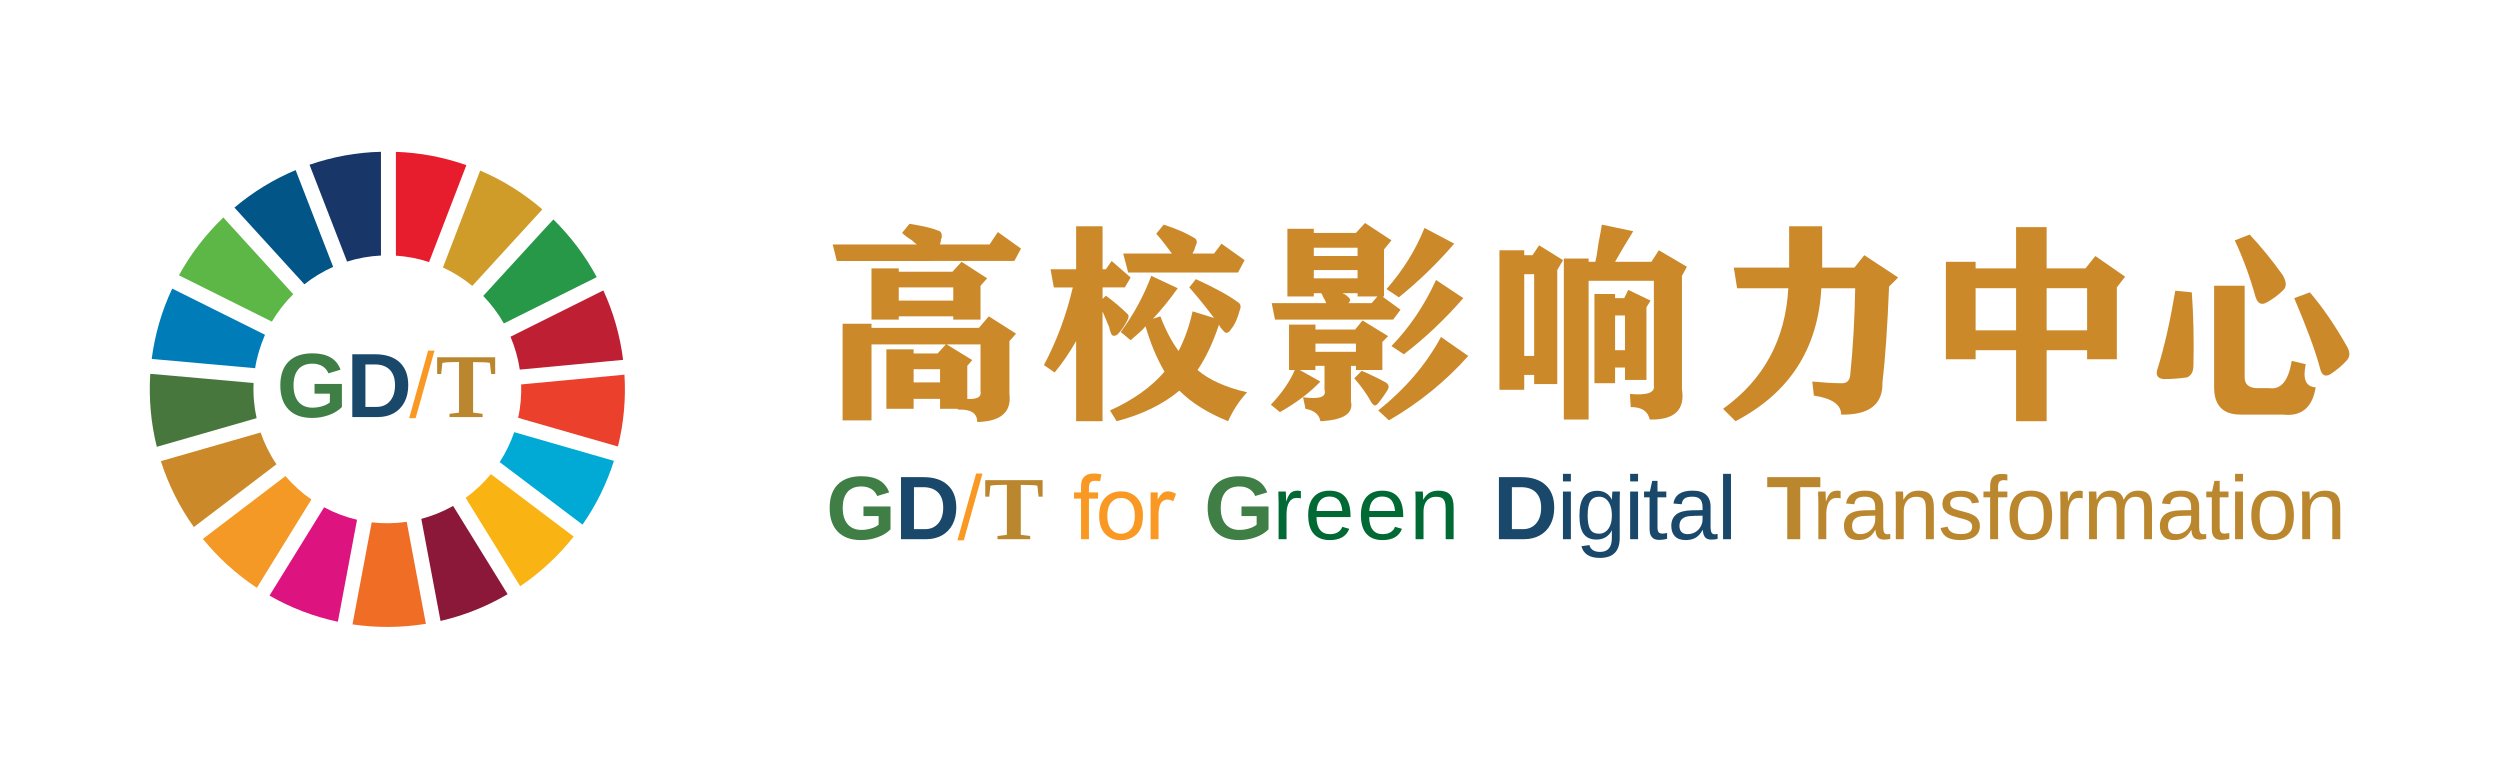 <?xml version="1.0" encoding="UTF-8" standalone="no"?>
<!-- Created with Inkscape (http://www.inkscape.org/) -->

<svg
   width="658.968mm"
   height="205.001mm"
   viewBox="0 0 658.968 205.001"
   version="1.1"
   id="svg5"
   inkscape:version="1.1.1 (3bf5ae0d25, 2021-09-20)"
   sodipodi:docname="NFU_GDT_long_GDT_only.svg"
   inkscape:export-filename="X:\(GDT)\NFU_GDT_long_together.png"
   inkscape:export-xdpi="300"
   inkscape:export-ydpi="300"
   xmlns:inkscape="http://www.inkscape.org/namespaces/inkscape"
   xmlns:sodipodi="http://sodipodi.sourceforge.net/DTD/sodipodi-0.dtd"
   xmlns="http://www.w3.org/2000/svg"
   xmlns:svg="http://www.w3.org/2000/svg">
  <sodipodi:namedview
     id="namedview7"
     pagecolor="#ffffff"
     bordercolor="#666666"
     borderopacity="1.0"
     inkscape:pageshadow="2"
     inkscape:pageopacity="1"
     inkscape:pagecheckerboard="0"
     inkscape:document-units="mm"
     showgrid="false"
     inkscape:zoom="0.13716686"
     inkscape:cx="2624.5407"
     inkscape:cy="860.2661"
     inkscape:window-width="1920"
     inkscape:window-height="1057"
     inkscape:window-x="-8"
     inkscape:window-y="455"
     inkscape:window-maximized="1"
     inkscape:current-layer="g313"
     fit-margin-top="40"
     fit-margin-left="40"
     fit-margin-right="40"
     fit-margin-bottom="40" />
  <defs
     id="defs2" />
  <g
     inkscape:label="Layer 1"
     inkscape:groupmode="layer"
     id="layer1"
     transform="translate(498.079,-37.758)">
    <g
       id="g313"
       transform="matrix(0.265,0,0,0.265,-116.337,87.96)">
      <g
         id="g162"
         transform="matrix(1.402,0,0,1.402,-1357.934,-97.36)">
        <path
           class="st10"
           d="m 586.34,93.11 c 9.76,1.57 16.41,3.13 19.92,4.69 2.34,0.39 3.31,2.15 2.93,5.27 -0.39,0.39 -0.59,1.17 -0.59,2.34 -0.39,1.17 -0.59,1.96 -0.59,2.34 h 35.16 l 5.86,-8.79 16.41,11.72 -4.69,8.79 H 534.77 l -2.93,-11.72 h 59.77 c -0.79,-0.38 -1.96,-1.36 -3.52,-2.93 -3.13,-1.95 -5.47,-3.71 -7.03,-5.27 z m -16.41,89.06 h 19.34 v 2.93 h 16.99 l 5.86,-6.45 h -52.73 v 53.91 h -20.51 v -68.55 h 20.51 v 2.93 h 76.17 l 7.03,-8.2 19.34,12.3 -4.69,5.27 v 37.5 c 1.56,12.89 -6.06,19.53 -22.85,19.92 0,-6.25 -4.5,-9.18 -13.48,-8.79 l -0.59,-0.59 h -12.3 v -7.03 h -18.75 v 7.03 h -19.34 z m -10.55,-57.42 h 19.34 v 2.34 h 38.09 l 6.45,-7.03 18.16,11.72 -4.69,5.27 v 24.02 h -19.34 v -2.34 h -38.67 v 2.34 h -19.34 z m 19.34,13.48 v 9.38 h 38.67 v -9.38 z m 10.55,58.01 v 9.38 h 18.75 v -9.38 z m 38.08,21.09 c 7.03,0.38 10.15,-1.36 9.38,-5.27 v -33.4 H 612.7 l 18.16,11.13 -3.52,4.1 v 23.44 z"
           id="path148" />
        <path
           class="st10"
           d="m 686.4,125.34 h 18.16 V 94.87 h 18.75 v 30.47 h 2.34 l 4.1,-5.86 13.48,11.72 -4.1,7.03 h -15.82 v 8.2 l 2.34,-2.34 c 5.86,4.3 10.93,8.6 15.23,12.89 1.17,0.79 1.17,2.34 0,4.69 -1.96,3.91 -4.3,7.23 -7.03,9.96 -2.34,1.57 -3.91,1.17 -4.69,-1.17 -0.39,-0.78 -0.79,-2.14 -1.17,-4.1 -0.79,-1.95 -2.34,-5.66 -4.69,-11.13 v 77.93 h -18.75 v -56.84 c -4.69,8.2 -9.77,15.63 -15.23,22.27 l -7.62,-5.27 c 8.98,-16.79 15.82,-35.16 20.51,-55.08 h -13.48 z m 49.81,44.53 c 8.98,-12.1 16.21,-25.39 21.68,-39.84 l 18.75,8.79 c -5.86,8.2 -11.72,15.44 -17.58,21.68 l 5.27,-1.76 c 3.52,9.38 7.81,17.58 12.89,24.61 4.29,-8.2 7.62,-17.58 9.96,-28.13 l 15.23,4.69 c -5.86,-7.81 -11.72,-15.03 -17.58,-21.68 l 4.69,-5.86 c 13.67,6.25 23.63,11.72 29.88,16.41 1.95,1.17 2.34,3.13 1.17,5.86 -1.57,5.86 -3.52,10.16 -5.86,12.89 -1.17,1.96 -2.34,2.93 -3.52,2.93 -0.79,0 -1.76,-0.78 -2.93,-2.34 -1.17,-1.17 -1.96,-2.34 -2.34,-3.52 -4.3,12.89 -9.38,23.64 -15.23,32.23 8.2,7.03 19.92,12.3 35.16,15.82 -5.47,5.86 -9.96,12.69 -13.48,20.51 -14.46,-5.86 -25.98,-13.09 -34.57,-21.68 -11.72,9.76 -26.57,16.99 -44.53,21.68 l -4.69,-7.62 c 16.41,-7.42 29.3,-16.6 38.67,-27.54 -5.47,-9.38 -9.96,-20.11 -13.48,-32.23 -1.17,1.57 -3.13,3.52 -5.86,5.86 -2.34,1.96 -3.91,3.32 -4.69,4.1 z m 1.75,-55.66 h 34.57 c -4.3,-5.86 -8.01,-10.55 -11.13,-14.06 l 5.27,-6.45 c 8.59,2.74 15.82,5.86 21.68,9.38 1.95,1.17 2.34,2.93 1.17,5.27 -0.39,0.79 -0.79,1.96 -1.17,3.52 -0.79,1.17 -1.17,1.96 -1.17,2.34 h 15.23 l 5.27,-7.03 16.41,11.72 -4.69,8.79 h -77.93 z"
           id="path150" />
        <path
           class="st10"
           d="m 842.71,221.43 c 7.81,-8.2 13.48,-16.41 16.99,-24.61 h -4.1 V 164.6 h 18.75 v 3.52 h 28.13 l 5.27,-6.45 18.16,11.13 -4.1,4.1 v 19.92 h -18.75 v -2.93 h -3.52 v 25.2 c 1.95,8.59 -5.27,13.28 -21.68,14.06 -0.79,-4.69 -4.3,-7.62 -10.55,-8.79 l -1.76,-8.2 c 11.72,1.56 16.79,-0.19 15.23,-5.27 V 193.9 h -6.45 v 2.93 H 863.2 l 14.65,8.2 c -7.42,7.82 -16.99,15.03 -28.71,21.68 z m 0.59,-72.07 h 38.67 c -0.39,-1.17 -1.17,-2.73 -2.34,-4.69 -0.39,-1.17 -0.79,-1.95 -1.17,-2.34 h -5.27 v 2.34 H 854.44 V 96.63 h 18.75 v 2.93 h 29.88 l 6.45,-7.03 18.75,12.3 -5.27,6.45 v 33.4 h -1.17 l 12.89,9.38 -5.27,7.03 h -83.79 z m 29.88,-39.26 v 5.86 h 31.05 v -5.86 z m 0,15.82 v 5.86 h 31.05 v -5.86 z m 1.17,52.15 v 5.86 h 28.71 v -5.86 z m 23.44,-28.71 h 16.41 l 4.1,-4.69 h -14.06 v -2.34 h -10.55 c 0.38,0.39 0.78,0.59 1.17,0.59 0.78,0.39 1.76,1.17 2.93,2.34 1.56,1.17 1.56,2.54 0,4.1 z m 9.38,48.05 c 0.78,0.39 2.14,0.98 4.1,1.76 6.64,3.13 10.93,5.27 12.89,6.45 1.95,1.17 2.54,2.74 1.76,4.69 -1.57,2.74 -3.72,5.86 -6.45,9.38 -1.17,1.56 -2.15,2.34 -2.93,2.34 -1.17,-0.39 -2.15,-1.37 -2.93,-2.93 -2.74,-5.07 -6.65,-10.55 -11.72,-16.41 z m 11.72,28.12 c 19.13,-15.23 33.98,-32.61 44.53,-52.15 l 19.34,13.48 c -16.02,17.97 -34.77,33.2 -56.25,45.7 z m 5.86,-86.13 c 11.72,-13.28 20.7,-27.73 26.95,-43.36 l 21.09,11.13 c -11.72,13.68 -24.81,26.37 -39.26,38.09 z m 3.51,40.43 c 12.89,-13.28 23.44,-28.9 31.64,-46.88 l 19.34,12.89 c -13.28,15.23 -27.35,28.52 -42.19,39.84 z"
           id="path152" />
        <path
           class="st10"
           d="m 1004.89,111.86 h 17.58 v 3.52 h 5.86 l 4.69,-7.03 16.99,10.55 -4.1,7.03 v 80.86 h -16.41 v -6.45 h -7.03 v 10.55 h -17.58 z m 17.58,16.99 v 58.01 h 7.03 v -58.01 z m 28.12,-11.13 h 17.58 v 2.34 h 4.69 c 0.78,-2.73 1.56,-7.22 2.34,-13.48 1.17,-5.86 1.95,-10.15 2.34,-12.89 l 22.27,4.69 c -5.08,8.2 -9.38,15.44 -12.89,21.68 h 25.78 l 5.27,-8.2 19.92,11.72 -3.52,6.45 v 80.27 c 2.34,14.84 -5.27,22.06 -22.85,21.68 -1.17,-5.47 -5.08,-8.4 -11.72,-8.79 -0.79,0 -1.37,0 -1.76,0 l -0.59,-9.38 c 12.5,1.17 18.16,-0.97 16.99,-6.45 v -73.83 h -46.29 v 98.44 h -17.58 V 117.72 Z m 21.68,25.2 h 14.65 v 2.93 h 6.45 l 2.93,-5.86 15.82,7.62 -2.93,4.69 v 51.56 h -15.23 v -8.79 h -7.03 v 11.13 h -14.65 v -63.28 z m 14.65,15.23 v 24.61 h 7.03 v -24.61 z"
           id="path154" />
        <path
           class="st10"
           d="m 1210.42,94.87 h 23.44 v 25.78 3.52 h 22.85 l 7.03,-8.79 24.02,15.82 -6.45,6.45 c -1.17,28.91 -2.74,51.56 -4.69,67.97 0.38,15.62 -9.38,23.24 -29.3,22.85 0,-7.03 -6.45,-11.53 -19.34,-13.48 l -1.17,-9.96 c 8.59,0.79 15.23,1.17 19.92,1.17 4.29,0.39 6.64,-1.56 7.03,-5.86 1.95,-19.13 3.12,-39.64 3.52,-61.52 h -24.02 c -2.34,42.97 -22.66,74.41 -60.94,94.34 l -8.79,-8.79 c 28.9,-20.7 44.33,-49.22 46.29,-85.55 h -36.33 l -2.34,-14.65 h 39.26 v -3.52 -25.78 z"
           id="path156" />
        <path
           class="st10"
           d="m 1321.62,120.06 h 21.09 v 4.69 h 28.71 v -29.3 h 21.68 v 29.3 h 27.54 l 7.03,-8.79 21.09,14.65 -5.86,7.62 v 50.98 h -21.09 v -6.45 h -28.71 v 50.39 h -21.68 v -50.39 h -28.71 v 6.45 h -21.09 z m 21.09,18.75 v 29.88 h 28.71 v -29.88 z m 50.39,0 v 29.88 h 28.71 v -29.88 z"
           id="path158" />
        <path
           class="st10"
           d="m 1496.1,141.74 c 1.17,16.41 1.56,33.6 1.17,51.56 0,4.69 -1.57,7.62 -4.69,8.79 -5.47,0.79 -10.94,1.17 -16.41,1.17 -4.69,-0.38 -6.06,-3.12 -4.1,-8.2 4.69,-15.23 8.79,-33.4 12.3,-54.49 z m 45.7,67.97 h 9.38 c 8.2,1.17 13.48,-5.27 15.82,-19.34 l 9.96,2.34 c -2.34,10.55 0,16.02 7.03,16.41 -2.34,14.45 -10.16,20.89 -23.44,19.34 h -29.88 c -12.51,0 -18.75,-6.45 -18.75,-19.34 v -72.07 h 21.68 v 65.04 c 0,4.69 2.72,7.24 8.2,7.62 z m -4.69,-108.98 c 7.81,8.2 15.62,17.78 23.44,28.71 2.73,4.69 2.93,8.2 0.59,10.55 -3.52,3.52 -7.42,6.45 -11.72,8.79 -3.91,2.34 -6.65,0.98 -8.2,-4.1 -3.91,-14.06 -8.79,-27.34 -14.65,-39.84 z m 42.77,41.01 c 8.98,10.55 17.58,23.05 25.78,37.5 2.73,4.3 2.93,7.82 0.59,10.55 -3.13,3.52 -7.03,6.84 -11.72,9.96 -3.91,2.34 -6.45,0.79 -7.62,-4.69 -3.13,-11.72 -9.18,-28.13 -18.16,-49.22 z"
           id="path160" />
      </g>
      <g
         id="g230"
         transform="matrix(1.402,0,0,1.402,-1357.934,-97.36)">
        <path
           class="st17"
           d="m 552.25,310.27 c 2.39,0 4.72,-0.35 6.97,-1.05 2.25,-0.7 3.99,-1.59 5.22,-2.67 v -6.09 h -10.75 v -6.81 h 19.18 v 16.19 c -2.33,2.4 -5.37,4.27 -9.11,5.63 -3.74,1.35 -7.66,2.03 -11.76,2.03 -7.17,0 -12.67,-1.98 -16.53,-5.95 -3.85,-3.97 -5.78,-9.6 -5.78,-16.89 0,-7.25 1.94,-12.81 5.81,-16.67 3.87,-3.86 9.45,-5.8 16.71,-5.8 10.33,0 16.9,3.82 19.71,11.47 l -8.5,2.56 c -0.92,-2.23 -2.35,-3.92 -4.31,-5.06 -1.96,-1.15 -4.26,-1.72 -6.9,-1.72 -4.33,0 -7.62,1.31 -9.87,3.94 -2.25,2.63 -3.37,6.39 -3.37,11.28 0,4.98 1.16,8.83 3.48,11.55 2.33,2.7 5.59,4.06 9.8,4.06 z"
           id="path164" />
        <path
           class="st18"
           d="m 619.54,294.52 c 0,4.54 -0.89,8.51 -2.67,11.89 -1.78,3.39 -4.3,5.97 -7.56,7.77 -3.26,1.79 -6.99,2.69 -11.2,2.69 H 580.3 v -44.03 h 15.93 c 7.42,0 13.15,1.87 17.21,5.61 4.07,3.74 6.1,9.09 6.1,16.07 z m -9.28,0 c 0,-4.73 -1.23,-8.34 -3.69,-10.83 -2.46,-2.49 -5.97,-3.73 -10.53,-3.73 h -6.53 v 29.78 h 7.81 c 3.96,0 7.1,-1.36 9.43,-4.09 2.34,-2.73 3.51,-6.44 3.51,-11.13 z"
           id="path166" />
        <path
           class="st19"
           d="m 620.34,317.65 13.28,-47.38 h 4.5 l -13.25,47.38 z"
           id="path168" />
        <path
           class="st20"
           d="m 648.76,316.87 v -2.28 l 6.65,-0.84 v -35.47 h -1.59 c -4.77,0 -8.12,0.21 -10.06,0.63 l -0.84,7.78 h -2.84 v -11.72 h 40.71 v 11.72 h -2.87 l -0.84,-7.78 c -1.73,-0.38 -5.14,-0.56 -10.25,-0.56 h -1.53 v 35.41 l 6.65,0.84 v 2.28 h -23.19 z"
           id="path170" />
        <path
           class="st19"
           d="m 708.04,316.87 v -28.81 h -4.97 v -4.38 h 4.97 v -3.53 c 0,-2.23 0.2,-3.89 0.59,-4.97 0.54,-1.46 1.49,-2.64 2.86,-3.55 1.36,-0.91 3.27,-1.36 5.73,-1.36 1.58,0 3.33,0.19 5.25,0.56 l -0.84,4.91 c -1.17,-0.21 -2.27,-0.31 -3.31,-0.31 -1.71,0 -2.92,0.36 -3.62,1.09 -0.71,0.73 -1.06,2.09 -1.06,4.09 v 3.06 h 6.47 v 4.38 h -6.47 v 28.81 h -5.6 z"
           id="path172" />
        <path
           class="st19"
           d="m 720.9,300.27 c 0,-6.15 1.71,-10.7 5.12,-13.66 2.85,-2.46 6.33,-3.69 10.43,-3.69 4.56,0 8.29,1.5 11.18,4.48 2.89,2.99 4.34,7.12 4.34,12.39 0,4.27 -0.64,7.63 -1.92,10.08 -1.28,2.45 -3.14,4.35 -5.59,5.7 -2.45,1.35 -5.12,2.03 -8.01,2.03 -4.64,0 -8.4,-1.49 -11.26,-4.47 -2.85,-2.96 -4.29,-7.25 -4.29,-12.86 z m 5.78,0 c 0,4.25 0.93,7.43 2.78,9.55 1.85,2.11 4.19,3.17 7,3.17 2.79,0 5.11,-1.06 6.97,-3.19 1.86,-2.13 2.78,-5.36 2.78,-9.72 0,-4.1 -0.93,-7.21 -2.8,-9.33 -1.86,-2.11 -4.18,-3.17 -6.95,-3.17 -2.81,0 -5.14,1.05 -7,3.16 -1.85,2.11 -2.78,5.28 -2.78,9.53 z"
           id="path174" />
        <path
           class="st19"
           d="m 757.39,316.87 v -33.19 h 5.06 v 5.03 c 1.29,-2.35 2.48,-3.91 3.58,-4.66 1.09,-0.75 2.3,-1.13 3.61,-1.13 1.9,0 3.82,0.6 5.78,1.81 l -1.94,5.22 c -1.37,-0.81 -2.75,-1.22 -4.12,-1.22 -1.23,0 -2.33,0.37 -3.31,1.11 -0.98,0.74 -1.68,1.77 -2.09,3.08 -0.63,2 -0.94,4.19 -0.94,6.56 v 17.38 h -5.63 z"
           id="path176" />
        <path
           class="st17"
           d="m 820.44,310.27 c 2.39,0 4.72,-0.35 6.97,-1.05 2.25,-0.7 3.99,-1.59 5.22,-2.67 v -6.09 h -10.75 v -6.81 h 19.18 v 16.19 c -2.33,2.4 -5.37,4.27 -9.11,5.63 -3.74,1.35 -7.66,2.03 -11.76,2.03 -7.17,0 -12.67,-1.98 -16.53,-5.95 -3.85,-3.97 -5.78,-9.6 -5.78,-16.89 0,-7.25 1.94,-12.81 5.81,-16.67 3.87,-3.86 9.45,-5.8 16.71,-5.8 10.33,0 16.9,3.82 19.71,11.47 l -8.5,2.56 c -0.92,-2.23 -2.35,-3.92 -4.31,-5.06 -1.96,-1.15 -4.26,-1.72 -6.9,-1.72 -4.33,0 -7.62,1.31 -9.87,3.94 -2.25,2.63 -3.37,6.39 -3.37,11.28 0,4.98 1.16,8.83 3.48,11.55 2.33,2.7 5.6,4.06 9.8,4.06 z"
           id="path178" />
        <path
           class="st21"
           d="m 848.21,316.87 v -25.94 c 0,-2.38 -0.06,-5 -0.19,-7.88 h 5.31 c 0.17,3.83 0.25,6.14 0.25,6.91 h 0.13 c 0.9,-2.9 1.93,-4.88 3.09,-5.94 1.17,-1.06 2.81,-1.59 4.94,-1.59 0.75,0 1.51,0.1 2.28,0.31 v 5.16 c -0.75,-0.21 -1.75,-0.31 -3,-0.31 -2.33,0 -4.12,1.01 -5.34,3.02 -1.23,2.01 -1.84,4.89 -1.84,8.64 v 17.63 h -5.63 z"
           id="path180" />
        <path
           class="st21"
           d="m 875.1,301.15 c 0,3.88 0.8,6.86 2.41,8.97 1.6,2.1 3.95,3.16 7.03,3.16 2.44,0 4.39,-0.49 5.86,-1.47 1.47,-0.98 2.46,-2.22 2.98,-3.72 l 4.94,1.41 c -2.02,5.33 -6.62,8 -13.78,8 -5,0 -8.81,-1.49 -11.42,-4.47 -2.62,-2.98 -3.92,-7.41 -3.92,-13.28 0,-5.58 1.31,-9.86 3.92,-12.84 2.61,-2.98 6.35,-4.47 11.2,-4.47 9.94,0 14.91,5.99 14.91,17.97 v 0.75 H 875.1 Z m 18.31,-4.31 c -0.31,-3.56 -1.22,-6.16 -2.72,-7.8 -1.5,-1.64 -3.66,-2.45 -6.47,-2.45 -2.73,0 -4.89,0.91 -6.48,2.73 -1.59,1.82 -2.45,4.33 -2.58,7.52 z"
           id="path182" />
        <path
           class="st21"
           d="m 912.5,301.15 c 0,3.88 0.8,6.86 2.41,8.97 1.6,2.1 3.95,3.16 7.03,3.16 2.44,0 4.39,-0.49 5.86,-1.47 1.47,-0.98 2.46,-2.22 2.98,-3.72 l 4.94,1.41 c -2.02,5.33 -6.62,8 -13.78,8 -5,0 -8.81,-1.49 -11.42,-4.47 -2.62,-2.98 -3.92,-7.41 -3.92,-13.28 0,-5.58 1.31,-9.86 3.92,-12.84 2.61,-2.98 6.35,-4.47 11.2,-4.47 9.94,0 14.91,5.99 14.91,17.97 v 0.75 H 912.5 Z m 18.31,-4.31 c -0.31,-3.56 -1.22,-6.16 -2.72,-7.8 -1.5,-1.64 -3.66,-2.45 -6.47,-2.45 -2.73,0 -4.89,0.91 -6.48,2.73 -1.59,1.82 -2.45,4.33 -2.58,7.52 z"
           id="path184" />
        <path
           class="st21"
           d="m 966.74,316.87 v -21.44 c 0,-2.23 -0.22,-3.96 -0.66,-5.19 -0.44,-1.23 -1.14,-2.11 -2.09,-2.66 -0.96,-0.54 -2.37,-0.81 -4.22,-0.81 -2.71,0 -4.84,0.93 -6.41,2.78 -1.56,1.85 -2.34,4.43 -2.34,7.72 v 19.59 h -5.63 v -26.59 c 0,-3.94 -0.06,-6.34 -0.19,-7.22 h 5.31 c 0.02,0.1 0.04,0.39 0.06,0.84 0.02,0.46 0.05,0.98 0.08,1.58 0.03,0.6 0.07,1.71 0.11,3.36 h 0.09 c 1.29,-2.33 2.79,-3.98 4.48,-4.95 1.7,-0.97 3.81,-1.45 6.33,-1.45 3.71,0 6.42,0.92 8.14,2.77 1.72,1.85 2.58,4.89 2.58,9.14 v 22.53 z"
           id="path186" />
        <path
           class="st18"
           d="m 1043.75,294.52 c 0,4.54 -0.89,8.51 -2.67,11.89 -1.78,3.39 -4.3,5.97 -7.56,7.77 -3.26,1.79 -6.99,2.69 -11.2,2.69 h -17.81 v -44.03 h 15.93 c 7.42,0 13.15,1.87 17.21,5.61 4.06,3.74 6.1,9.09 6.1,16.07 z m -9.28,0 c 0,-4.73 -1.23,-8.34 -3.69,-10.83 -2.46,-2.49 -5.97,-3.73 -10.53,-3.73 h -6.53 v 29.78 h 7.81 c 3.96,0 7.1,-1.36 9.43,-4.09 2.34,-2.73 3.51,-6.44 3.51,-11.13 z"
           id="path188" />
        <path
           class="st18"
           d="m 1049.94,275.87 v -5.38 h 5.62 v 5.38 z m 0,41 v -33.81 h 5.62 v 33.81 z"
           id="path190" />
        <path
           class="st18"
           d="m 1076.09,330.15 c -3.69,0 -6.62,-0.72 -8.81,-2.17 -2.19,-1.45 -3.59,-3.51 -4.22,-6.17 l 5.65,-0.81 c 0.38,1.56 1.2,2.77 2.48,3.61 1.28,0.84 2.96,1.27 5.04,1.27 5.6,0 8.4,-3.28 8.4,-9.84 v -5.44 h -0.06 c -1.06,2.17 -2.52,3.8 -4.37,4.89 -1.85,1.09 -4.02,1.64 -6.5,1.64 -4.14,0 -7.19,-1.38 -9.14,-4.13 -1.95,-2.75 -2.92,-7.07 -2.92,-12.97 0,-5.98 1.05,-10.39 3.14,-13.23 2.09,-2.84 5.27,-4.27 9.54,-4.27 2.39,0 4.47,0.55 6.23,1.64 1.76,1.09 3.12,2.65 4.08,4.67 h 0.06 c 0,-0.63 0.04,-1.71 0.13,-3.25 0.08,-1.54 0.17,-2.39 0.25,-2.53 h 5.34 c -0.13,1.13 -0.19,3.46 -0.19,7 v 25.84 c 0.02,9.5 -4.69,14.25 -14.13,14.25 z m 8.56,-30.19 c 0,-2.75 -0.38,-5.12 -1.13,-7.11 -0.75,-1.99 -1.81,-3.51 -3.17,-4.56 -1.36,-1.05 -2.91,-1.58 -4.64,-1.58 -2.87,0 -4.97,1.04 -6.28,3.13 -1.31,2.08 -1.97,5.46 -1.97,10.13 0,4.63 0.61,7.95 1.84,9.97 1.23,2.02 3.33,3.03 6.31,3.03 1.77,0 3.34,-0.52 4.72,-1.56 1.38,-1.04 2.44,-2.54 3.19,-4.48 0.76,-1.96 1.13,-4.28 1.13,-6.97 z"
           id="path192" />
        <path
           class="st18"
           d="m 1097.61,275.87 v -5.38 h 5.62 v 5.38 z m 0,41 v -33.81 h 5.62 v 33.81 z"
           id="path194" />
        <path
           class="st18"
           d="m 1123.84,316.62 c -1.85,0.5 -3.75,0.75 -5.69,0.75 -4.5,0 -6.75,-2.55 -6.75,-7.66 v -22.56 h -3.91 v -4.09 h 4.12 l 1.66,-7.56 h 3.75 v 7.56 h 6.25 v 4.09 h -6.25 v 21.34 c 0,1.63 0.27,2.77 0.8,3.42 0.53,0.65 1.45,0.98 2.76,0.98 0.75,0 1.83,-0.15 3.25,-0.44 v 4.17 z"
           id="path196" />
        <path
           class="st18"
           d="m 1137.02,317.49 c -3.39,0 -5.95,-0.9 -7.65,-2.69 -1.71,-1.79 -2.56,-4.25 -2.56,-7.38 0,-3.5 1.15,-6.19 3.45,-8.06 2.3,-1.87 6.01,-2.88 11.14,-3 l 7.59,-0.13 v -1.84 c 0,-2.75 -0.58,-4.72 -1.75,-5.91 -1.17,-1.19 -3,-1.78 -5.5,-1.78 -2.52,0 -4.35,0.43 -5.5,1.28 -1.15,0.85 -1.83,2.22 -2.06,4.09 l -5.87,-0.53 c 0.96,-6.08 5.48,-9.13 13.56,-9.13 4.25,0 7.45,0.97 9.59,2.92 2.15,1.95 3.22,4.77 3.22,8.45 v 14.56 c 0,1.67 0.22,2.92 0.66,3.77 0.44,0.85 1.27,1.27 2.5,1.27 0.54,0 1.16,-0.07 1.84,-0.22 v 3.5 c -1.42,0.33 -2.86,0.5 -4.34,0.5 -2.08,0 -3.6,-0.55 -4.54,-1.64 -0.95,-1.09 -1.48,-2.81 -1.61,-5.14 H 1149 c -1.44,2.58 -3.11,4.41 -5.01,5.48 -1.93,1.1 -4.25,1.63 -6.97,1.63 z m 1.28,-4.22 c 2.06,0 3.89,-0.47 5.5,-1.41 1.6,-0.94 2.87,-2.22 3.79,-3.86 0.93,-1.64 1.39,-3.32 1.39,-5.05 v -2.78 l -6.15,0.13 c -2.65,0.04 -4.65,0.31 -6.01,0.81 -1.36,0.5 -2.41,1.27 -3.14,2.31 -0.73,1.04 -1.09,2.41 -1.09,4.09 0,1.83 0.49,3.25 1.48,4.25 0.99,1 2.39,1.51 4.23,1.51 z"
           id="path198" />
        <path
           class="st18"
           d="m 1163.53,316.87 v -46.38 h 5.62 v 46.38 z"
           id="path200" />
        <path
           class="st20"
           d="m 1218.3,279.96 v 36.91 h -9.22 v -36.91 h -14.21 v -7.13 h 37.68 v 7.13 z"
           id="path202" />
        <path
           class="st20"
           d="m 1231.13,316.87 v -25.94 c 0,-2.38 -0.06,-5 -0.19,-7.88 h 5.31 c 0.17,3.83 0.25,6.14 0.25,6.91 h 0.13 c 0.9,-2.9 1.93,-4.88 3.09,-5.94 1.17,-1.06 2.81,-1.59 4.94,-1.59 0.75,0 1.51,0.1 2.28,0.31 v 5.16 c -0.75,-0.21 -1.75,-0.31 -3,-0.31 -2.33,0 -4.11,1.01 -5.34,3.02 -1.23,2.01 -1.84,4.89 -1.84,8.64 v 17.63 h -5.63 z"
           id="path204" />
        <path
           class="st20"
           d="m 1259.51,317.49 c -3.39,0 -5.95,-0.9 -7.65,-2.69 -1.71,-1.79 -2.56,-4.25 -2.56,-7.38 0,-3.5 1.15,-6.19 3.45,-8.06 2.3,-1.87 6.01,-2.88 11.14,-3 l 7.59,-0.13 v -1.84 c 0,-2.75 -0.58,-4.72 -1.75,-5.91 -1.17,-1.19 -3,-1.78 -5.5,-1.78 -2.52,0 -4.35,0.43 -5.5,1.28 -1.15,0.85 -1.83,2.22 -2.06,4.09 l -5.87,-0.53 c 0.96,-6.08 5.48,-9.13 13.56,-9.13 4.25,0 7.45,0.97 9.59,2.92 2.15,1.95 3.22,4.77 3.22,8.45 v 14.56 c 0,1.67 0.22,2.92 0.66,3.77 0.44,0.85 1.27,1.27 2.5,1.27 0.54,0 1.16,-0.07 1.84,-0.22 v 3.5 c -1.42,0.33 -2.86,0.5 -4.34,0.5 -2.08,0 -3.6,-0.55 -4.54,-1.64 -0.95,-1.09 -1.48,-2.81 -1.61,-5.14 h -0.19 c -1.44,2.58 -3.11,4.41 -5.01,5.48 -1.92,1.1 -4.24,1.63 -6.97,1.63 z m 1.28,-4.22 c 2.06,0 3.89,-0.47 5.5,-1.41 1.6,-0.94 2.87,-2.22 3.79,-3.86 0.93,-1.64 1.39,-3.32 1.39,-5.05 v -2.78 l -6.15,0.13 c -2.65,0.04 -4.65,0.31 -6.01,0.81 -1.36,0.5 -2.41,1.27 -3.14,2.31 -0.73,1.04 -1.09,2.41 -1.09,4.09 0,1.83 0.49,3.25 1.48,4.25 0.99,1 2.4,1.51 4.23,1.51 z"
           id="path206" />
        <path
           class="st20"
           d="m 1307.42,316.87 v -21.44 c 0,-2.23 -0.22,-3.96 -0.66,-5.19 -0.44,-1.23 -1.14,-2.11 -2.09,-2.66 -0.96,-0.54 -2.36,-0.81 -4.22,-0.81 -2.71,0 -4.84,0.93 -6.4,2.78 -1.56,1.85 -2.34,4.43 -2.34,7.72 v 19.59 h -5.62 v -26.59 c 0,-3.94 -0.06,-6.34 -0.19,-7.22 h 5.31 c 0.02,0.1 0.04,0.39 0.06,0.84 0.02,0.46 0.05,0.98 0.08,1.58 0.03,0.6 0.07,1.71 0.11,3.36 h 0.09 c 1.29,-2.33 2.79,-3.98 4.48,-4.95 1.7,-0.97 3.81,-1.45 6.33,-1.45 3.71,0 6.42,0.92 8.14,2.77 1.72,1.85 2.58,4.89 2.58,9.14 v 22.53 z"
           id="path208" />
        <path
           class="st20"
           d="m 1345.74,307.52 c 0,3.19 -1.2,5.65 -3.61,7.38 -2.41,1.73 -5.78,2.59 -10.11,2.59 -4.21,0 -7.45,-0.69 -9.73,-2.08 -2.28,-1.39 -3.76,-3.55 -4.45,-6.48 l 4.97,-0.97 c 0.48,1.81 1.47,3.14 2.97,3.98 1.5,0.84 3.58,1.27 6.25,1.27 2.85,0 4.94,-0.44 6.26,-1.31 1.32,-0.88 1.98,-2.19 1.98,-3.94 0,-1.33 -0.46,-2.42 -1.37,-3.25 -0.92,-0.83 -2.4,-1.52 -4.44,-2.06 l -4.03,-1.06 c -3.23,-0.83 -5.52,-1.65 -6.89,-2.45 -1.36,-0.8 -2.43,-1.78 -3.2,-2.92 -0.77,-1.15 -1.16,-2.55 -1.16,-4.22 0,-3.08 1.1,-5.43 3.3,-7.05 2.2,-1.61 5.4,-2.42 9.61,-2.42 3.73,0 6.69,0.66 8.89,1.97 2.2,1.31 3.59,3.42 4.17,6.31 l -5.06,0.63 c -0.31,-1.5 -1.15,-2.65 -2.51,-3.45 -1.36,-0.8 -3.19,-1.2 -5.48,-1.2 -2.54,0 -4.42,0.39 -5.62,1.16 -1.21,0.77 -1.81,1.94 -1.81,3.5 0,0.96 0.25,1.75 0.75,2.38 0.5,0.63 1.24,1.16 2.22,1.59 0.98,0.44 3.04,1.04 6.19,1.81 2.98,0.75 5.12,1.44 6.44,2.08 1.31,0.64 2.35,1.34 3.11,2.11 0.76,0.77 1.35,1.66 1.77,2.67 0.38,0.99 0.59,2.14 0.59,3.43 z"
           id="path210" />
        <path
           class="st20"
           d="m 1358.64,287.15 v 29.72 h -5.62 v -29.72 h -4.75 v -4.09 h 4.75 v -3.81 c 0,-3.08 0.68,-5.3 2.03,-6.66 1.35,-1.35 3.43,-2.03 6.22,-2.03 1.56,0 2.88,0.13 3.97,0.38 v 4.28 c -0.94,-0.17 -1.77,-0.25 -2.5,-0.25 -1.44,0 -2.48,0.36 -3.12,1.09 -0.65,0.73 -0.97,2.05 -0.97,3.97 v 3.03 h 6.59 v 4.09 z"
           id="path212" />
        <path
           class="st20"
           d="m 1396.98,299.93 c 0,5.92 -1.3,10.32 -3.91,13.22 -2.6,2.9 -6.38,4.34 -11.34,4.34 -4.94,0 -8.66,-1.5 -11.18,-4.52 -2.52,-3.01 -3.78,-7.36 -3.78,-13.05 0,-11.67 5.05,-17.5 15.15,-17.5 5.17,0 8.97,1.42 11.4,4.27 2.43,2.85 3.66,7.26 3.66,13.24 z m -5.9,0 c 0,-4.67 -0.69,-8.06 -2.08,-10.17 -1.39,-2.11 -3.71,-3.17 -6.98,-3.17 -3.29,0 -5.67,1.08 -7.14,3.23 -1.47,2.15 -2.2,5.53 -2.2,10.11 0,4.46 0.72,7.81 2.17,10.05 1.45,2.24 3.72,3.36 6.83,3.36 3.37,0 5.79,-1.08 7.23,-3.25 1.44,-2.17 2.17,-5.56 2.17,-10.16 z"
           id="path214" />
        <path
           class="st20"
           d="m 1402.88,316.87 v -25.94 c 0,-2.38 -0.06,-5 -0.19,-7.88 h 5.31 c 0.17,3.83 0.25,6.14 0.25,6.91 h 0.13 c 0.9,-2.9 1.93,-4.88 3.09,-5.94 1.17,-1.06 2.81,-1.59 4.94,-1.59 0.75,0 1.51,0.1 2.28,0.31 v 5.16 c -0.75,-0.21 -1.75,-0.31 -3,-0.31 -2.33,0 -4.11,1.01 -5.34,3.02 -1.23,2.01 -1.84,4.89 -1.84,8.64 v 17.63 h -5.63 z"
           id="path216" />
        <path
           class="st20"
           d="m 1442.75,316.87 v -21.44 c 0,-3.27 -0.45,-5.53 -1.34,-6.78 -0.9,-1.25 -2.51,-1.88 -4.84,-1.88 -2.4,0 -4.29,0.92 -5.69,2.75 -1.4,1.83 -2.09,4.42 -2.09,7.75 v 19.59 h -5.59 v -26.59 c 0,-3.94 -0.06,-6.34 -0.19,-7.22 h 5.31 c 0.02,0.1 0.04,0.39 0.06,0.84 0.02,0.46 0.05,0.98 0.08,1.58 0.03,0.6 0.07,1.71 0.11,3.36 h 0.09 c 1.21,-2.4 2.59,-4.06 4.16,-5 1.56,-0.94 3.47,-1.41 5.72,-1.41 2.56,0 4.59,0.51 6.08,1.53 1.49,1.02 2.53,2.65 3.11,4.88 h 0.09 c 1.17,-2.27 2.58,-3.91 4.23,-4.91 1.66,-1 3.66,-1.5 6.01,-1.5 3.42,0 5.9,0.93 7.45,2.78 1.55,1.85 2.33,4.9 2.33,9.13 v 22.53 h -5.56 v -21.44 c 0,-3.27 -0.45,-5.53 -1.34,-6.78 -0.89,-1.25 -2.51,-1.88 -4.84,-1.88 -2.46,0 -4.37,0.91 -5.73,2.73 -1.36,1.82 -2.05,4.41 -2.05,7.77 v 19.59 h -5.57 z"
           id="path218" />
        <path
           class="st20"
           d="m 1483.65,317.49 c -3.39,0 -5.95,-0.9 -7.65,-2.69 -1.71,-1.79 -2.56,-4.25 -2.56,-7.38 0,-3.5 1.15,-6.19 3.45,-8.06 2.3,-1.87 6.01,-2.88 11.14,-3 l 7.59,-0.13 v -1.84 c 0,-2.75 -0.58,-4.72 -1.75,-5.91 -1.17,-1.19 -3,-1.78 -5.5,-1.78 -2.52,0 -4.35,0.43 -5.5,1.28 -1.15,0.85 -1.83,2.22 -2.06,4.09 l -5.87,-0.53 c 0.96,-6.08 5.48,-9.13 13.56,-9.13 4.25,0 7.45,0.97 9.59,2.92 2.15,1.95 3.22,4.77 3.22,8.45 v 14.56 c 0,1.67 0.22,2.92 0.66,3.77 0.44,0.85 1.27,1.27 2.5,1.27 0.54,0 1.16,-0.07 1.84,-0.22 v 3.5 c -1.42,0.33 -2.86,0.5 -4.34,0.5 -2.08,0 -3.6,-0.55 -4.54,-1.64 -0.95,-1.09 -1.48,-2.81 -1.61,-5.14 h -0.19 c -1.44,2.58 -3.11,4.41 -5.01,5.48 -1.93,1.1 -4.24,1.63 -6.97,1.63 z m 1.28,-4.22 c 2.06,0 3.89,-0.47 5.5,-1.41 1.6,-0.94 2.87,-2.22 3.79,-3.86 0.93,-1.64 1.39,-3.32 1.39,-5.05 v -2.78 l -6.15,0.13 c -2.65,0.04 -4.65,0.31 -6.01,0.81 -1.36,0.5 -2.41,1.27 -3.14,2.31 -0.73,1.04 -1.09,2.41 -1.09,4.09 0,1.83 0.49,3.25 1.48,4.25 0.99,1 2.4,1.51 4.23,1.51 z"
           id="path220" />
        <path
           class="st20"
           d="m 1522.71,316.62 c -1.85,0.5 -3.75,0.75 -5.69,0.75 -4.5,0 -6.75,-2.55 -6.75,-7.66 v -22.56 h -3.91 v -4.09 h 4.12 l 1.66,-7.56 h 3.75 v 7.56 h 6.25 v 4.09 h -6.25 v 21.34 c 0,1.63 0.27,2.77 0.8,3.42 0.53,0.65 1.45,0.98 2.76,0.98 0.75,0 1.83,-0.15 3.25,-0.44 v 4.17 z"
           id="path222" />
        <path
           class="st20"
           d="m 1526.78,275.87 v -5.38 h 5.62 v 5.38 z m 0,41 v -33.81 h 5.62 v 33.81 z"
           id="path224" />
        <path
           class="st20"
           d="m 1568.52,299.93 c 0,5.92 -1.3,10.32 -3.91,13.22 -2.6,2.9 -6.38,4.34 -11.34,4.34 -4.94,0 -8.66,-1.5 -11.18,-4.52 -2.52,-3.01 -3.78,-7.36 -3.78,-13.05 0,-11.67 5.05,-17.5 15.15,-17.5 5.17,0 8.97,1.42 11.4,4.27 2.43,2.85 3.66,7.26 3.66,13.24 z m -5.9,0 c 0,-4.67 -0.69,-8.06 -2.08,-10.17 -1.39,-2.11 -3.71,-3.17 -6.98,-3.17 -3.29,0 -5.67,1.08 -7.14,3.23 -1.47,2.15 -2.2,5.53 -2.2,10.11 0,4.46 0.72,7.81 2.17,10.05 1.45,2.24 3.72,3.36 6.83,3.36 3.37,0 5.79,-1.08 7.23,-3.25 1.44,-2.17 2.17,-5.56 2.17,-10.16 z"
           id="path226" />
        <path
           class="st20"
           d="m 1595.76,316.87 v -21.44 c 0,-2.23 -0.22,-3.96 -0.66,-5.19 -0.44,-1.23 -1.14,-2.11 -2.09,-2.66 -0.96,-0.54 -2.36,-0.81 -4.22,-0.81 -2.71,0 -4.84,0.93 -6.4,2.78 -1.56,1.85 -2.34,4.43 -2.34,7.72 v 19.59 h -5.62 v -26.59 c 0,-3.94 -0.06,-6.34 -0.19,-7.22 h 5.31 c 0.02,0.1 0.04,0.39 0.06,0.84 0.02,0.46 0.05,0.98 0.08,1.58 0.03,0.6 0.07,1.71 0.11,3.36 h 0.09 c 1.29,-2.33 2.79,-3.98 4.48,-4.95 1.7,-0.97 3.81,-1.45 6.33,-1.45 3.71,0 6.42,0.92 8.14,2.77 1.72,1.85 2.58,4.89 2.58,9.14 v 22.53 z"
           id="path228" />
      </g>
      <g
         id="g394"
         transform="matrix(1.261,0,0,1.261,-1372.509,-91.762)">
        <g
           id="g5502"
           transform="matrix(0.353,0,0,0.353,-41.092,-106.783)">
          <path
             id="path5443"
             class="st0"
             d="m 655.24,451.23 c 51.31,-17.76 105.35,-27.78 159.62,-28.98 -0.01,77.27 0,154.55 0,231.82 -25.69,1.28 -51.2,5.76 -75.72,13.52 -28.02,-72.09 -55.93,-144.25 -83.9,-216.36 z" />
          <path
             id="path5445"
             class="st1"
             d="m 848.25,422.4 c 53.58,1.74 106.87,11.9 157.41,29.75 -27.78,72.18 -55.45,144.41 -83.36,216.54 -23.91,-7.98 -48.89,-12.72 -74.03,-14.36 -0.07,-77.31 -0.04,-154.61 -0.02,-231.93 z" />
          <path
             id="path5447"
             class="st2"
             d="m 487.43,546.93 c 41,-34.63 87.26,-63.03 136.76,-83.79 27.99,72.07 55.88,144.16 83.82,216.24 -22.92,10.27 -44.62,23.31 -64.27,38.96 C 591.56,661.28 539.52,604.09 487.43,546.93 Z" />
          <path
             id="path5449"
             class="st3"
             d="m 1036.62,464.26 c 50.43,21.4 97.41,50.85 138.9,86.62 -52.17,57.02 -104.4,114.01 -156.58,171.03 -20,-16.42 -42.07,-30.34 -65.61,-41.1 27.74,-72.2 55.52,-144.37 83.29,-216.55 z" />
          <path
             id="path5451"
             class="st4"
             d="m 363.44,698.26 c 26.2,-47.79 59.81,-91.49 99.19,-129.16 52.07,57.12 104.14,114.23 156.21,171.34 -18.53,18.22 -34.53,38.96 -47.73,61.32 -69.23,-34.48 -138.49,-68.91 -207.67,-103.5 z" />
          <path
             id="path5453"
             class="st5"
             d="m 1167.68,608.63 c 10.9,-11.69 21.37,-23.8 32.56,-35.21 38.27,37.95 71.33,81.29 96.76,128.88 -69.15,34.51 -138.35,68.95 -207.49,103.48 -12.71,-22.32 -28.29,-42.97 -46.15,-61.43 41.47,-45.24 82.88,-90.5 124.32,-135.72 z" />
          <path
             id="path5455"
             class="st6"
             d="m 348.37,727.95 c 69.14,34.35 138.13,68.98 207.33,103.18 -10.15,23.96 -18.07,48.95 -22.04,74.71 -77.03,-6.91 -154.07,-13.81 -231.12,-20.73 7.04,-54.34 22.48,-107.59 45.83,-157.16 z" />
          <path
             id="path5457"
             class="st7"
             d="m 1104.29,835.48 c 69.18,-34.45 138.34,-68.96 207.5,-103.45 22.59,49.02 37.48,101.56 44.14,155.14 -76.96,7.26 -153.9,14.54 -230.85,21.8 -3.76,-25.26 -10.82,-49.99 -20.79,-73.49 z" />
          <path
             id="path5459"
             class="st8"
             d="m 299.33,918.39 c 77.01,6.57 153.98,13.72 230.97,20.56 -1.31,26.32 1.05,52.79 6.69,78.53 -74.34,21.35 -148.69,42.67 -223.03,64.01 -13.25,-53.19 -18.07,-108.41 -14.63,-163.1 z" />
          <path
             id="path5461"
             class="st9"
             d="m 1128.11,942.1 c 76.96,-7.27 153.9,-14.54 230.85,-21.81 3.34,53.83 -1.54,108.18 -14.58,160.53 -64.78,-18.58 -129.54,-37.21 -194.3,-55.83 -9.57,-2.86 -19.3,-5.28 -28.76,-8.47 5.68,-24.35 7.52,-49.47 6.79,-74.42 z" />
          <path
             id="path5463"
             class="st10"
             d="m 323.09,1113.5 c 74.24,-21.38 148.54,-42.58 222.78,-64.01 8.72,25.06 20.59,49.01 35.45,71 -61.51,46.78 -123.04,93.55 -184.57,140.3 -32.04,-44.85 -57,-94.74 -73.66,-147.29 z" />
          <path
             id="path5465"
             class="st11"
             d="m 1080.11,1115.63 c 13.56,-20.82 24.45,-43.35 32.5,-66.86 74.27,21.4 148.57,42.64 222.83,64.13 -16.12,50.63 -39.75,98.91 -70.19,142.47 -61.68,-46.62 -123.46,-93.1 -185.14,-139.74 z" />
          <path
             id="path5467"
             class="st12"
             d="m 1004.09,1195.55 c 20.93,-15.19 39.93,-33.04 56.34,-53.04 61.75,46.43 123.35,93.05 185.08,139.52 -33.85,42.82 -74.3,80.46 -119.54,111.01 -40.6,-65.85 -81.31,-131.63 -121.88,-197.49 z" />
          <path
             id="path5469"
             class="st13"
             d="m 416.91,1287.23 c 61.5,-46.8 123.06,-93.52 184.56,-140.32 17.03,19.76 36.45,37.51 57.95,52.32 -40.52,65.83 -81.26,131.53 -121.89,197.32 -45.44,-30.02 -86.29,-67 -120.62,-109.32 z" />
          <path
             id="path5471"
             class="st14"
             d="m 904.97,1242.49 c 24.8,-6.56 48.77,-16.31 71.11,-28.93 40.66,65.69 81.2,131.46 121.78,197.2 -46.52,27.46 -97.26,47.72 -149.91,59.82 -14.36,-76.02 -28.66,-152.06 -42.98,-228.09 z" />
          <path
             id="path5473"
             class="st15"
             d="m 565.82,1413.96 c 40.67,-65.76 81.29,-131.56 121.97,-197.31 23.17,12.46 47.99,21.87 73.62,27.85 -14.24,75.97 -28.64,151.9 -42.84,227.89 -53.53,-11.42 -105.33,-31.1 -152.75,-58.43 z" />
          <path
             id="path5475"
             class="st16"
             d="m 751.25,1478.28 c 14.3,-76.03 28.63,-152.05 42.93,-228.09 25.97,3.12 52.32,2.66 78.2,-1.05 14.25,75.95 28.66,151.89 42.87,227.87 -54.17,8.85 -109.71,9.28 -164,1.27 z" />
        </g>
        <g
           id="g240">
          <path
             class="st17"
             d="m 192.54,244.1 c 2.69,0 5.31,-0.39 7.84,-1.18 2.53,-0.79 4.49,-1.79 5.87,-3.01 v -6.86 h -12.09 v -7.66 h 21.58 v 18.21 c -2.63,2.7 -6.04,4.8 -10.25,6.33 -4.21,1.52 -8.62,2.29 -13.23,2.29 -8.06,0 -14.26,-2.23 -18.59,-6.7 -4.33,-4.47 -6.5,-10.8 -6.5,-19 0,-8.16 2.18,-14.41 6.54,-18.76 4.36,-4.35 10.63,-6.52 18.8,-6.52 11.62,0 19.01,4.3 22.18,12.9 l -9.56,2.88 c -1.03,-2.51 -2.65,-4.41 -4.85,-5.7 -2.2,-1.29 -4.79,-1.93 -7.77,-1.93 -4.87,0 -8.58,1.48 -11.11,4.43 -2.53,2.95 -3.8,7.18 -3.8,12.69 0,5.6 1.31,9.93 3.92,12.99 2.61,3.06 6.29,4.6 11.02,4.6 z"
             id="path232" />
          <path
             class="st18"
             d="m 268.08,226.38 c 0,5.11 -1,9.57 -3,13.38 -2,3.81 -4.84,6.72 -8.5,8.74 -3.67,2.02 -7.87,3.02 -12.6,3.02 h -20.03 v -49.54 h 17.92 c 8.34,0 14.8,2.1 19.37,6.31 4.56,4.21 6.84,10.24 6.84,18.09 z m -10.44,0 c 0,-5.32 -1.38,-9.38 -4.15,-12.18 -2.76,-2.8 -6.71,-4.2 -11.84,-4.2 h -7.35 v 33.5 h 8.79 c 4.45,0 7.99,-1.53 10.61,-4.61 2.63,-3.07 3.94,-7.24 3.94,-12.51 z"
             id="path234" />
          <path
             class="st19"
             d="m 268.8,252.4 14.94,-53.3 h 5.06 l -14.9,53.3 z"
             id="path236" />
          <path
             class="st20"
             d="m 300.63,251.52 v -2.57 l 7.49,-0.95 v -39.9 h -1.79 c -5.37,0 -9.14,0.23 -11.32,0.7 l -0.95,8.75 h -3.2 v -13.18 h 45.8 v 13.18 h -3.23 l -0.95,-8.75 c -1.95,-0.42 -5.79,-0.63 -11.53,-0.63 h -1.72 V 248 l 7.49,0.95 v 2.57 z"
             id="path238" />
        </g>
      </g>
    </g>
  </g>
  <style
     type="text/css"
     id="style128">
	.st0{fill:#183668;}
	.st1{fill:#E71C2D;}
	.st2{fill:#025587;}
	.st3{fill:#CF9C29;}
	.st4{fill:#5DB746;}
	.st5{fill:#279748;}
	.st6{fill:#007DB8;}
	.st7{fill:#BF1F33;}
	.st8{fill:#48773E;}
	.st9{fill:#EB402B;}
	.st10{fill:#CB892A;}
	.st11{fill:#00AAD5;}
	.st12{fill:#F9B313;}
	.st13{fill:#F59926;}
	.st14{fill:#8B1838;}
	.st15{fill:#DD1480;}
	.st16{fill:#EF6D25;}
	.st17{fill:#3F7E44;}
	.st18{fill:#19486A;}
	.st19{fill:#F99924;}
	.st20{fill:#BB872E;}
	.st21{fill:#006934;}
</style>
</svg>
